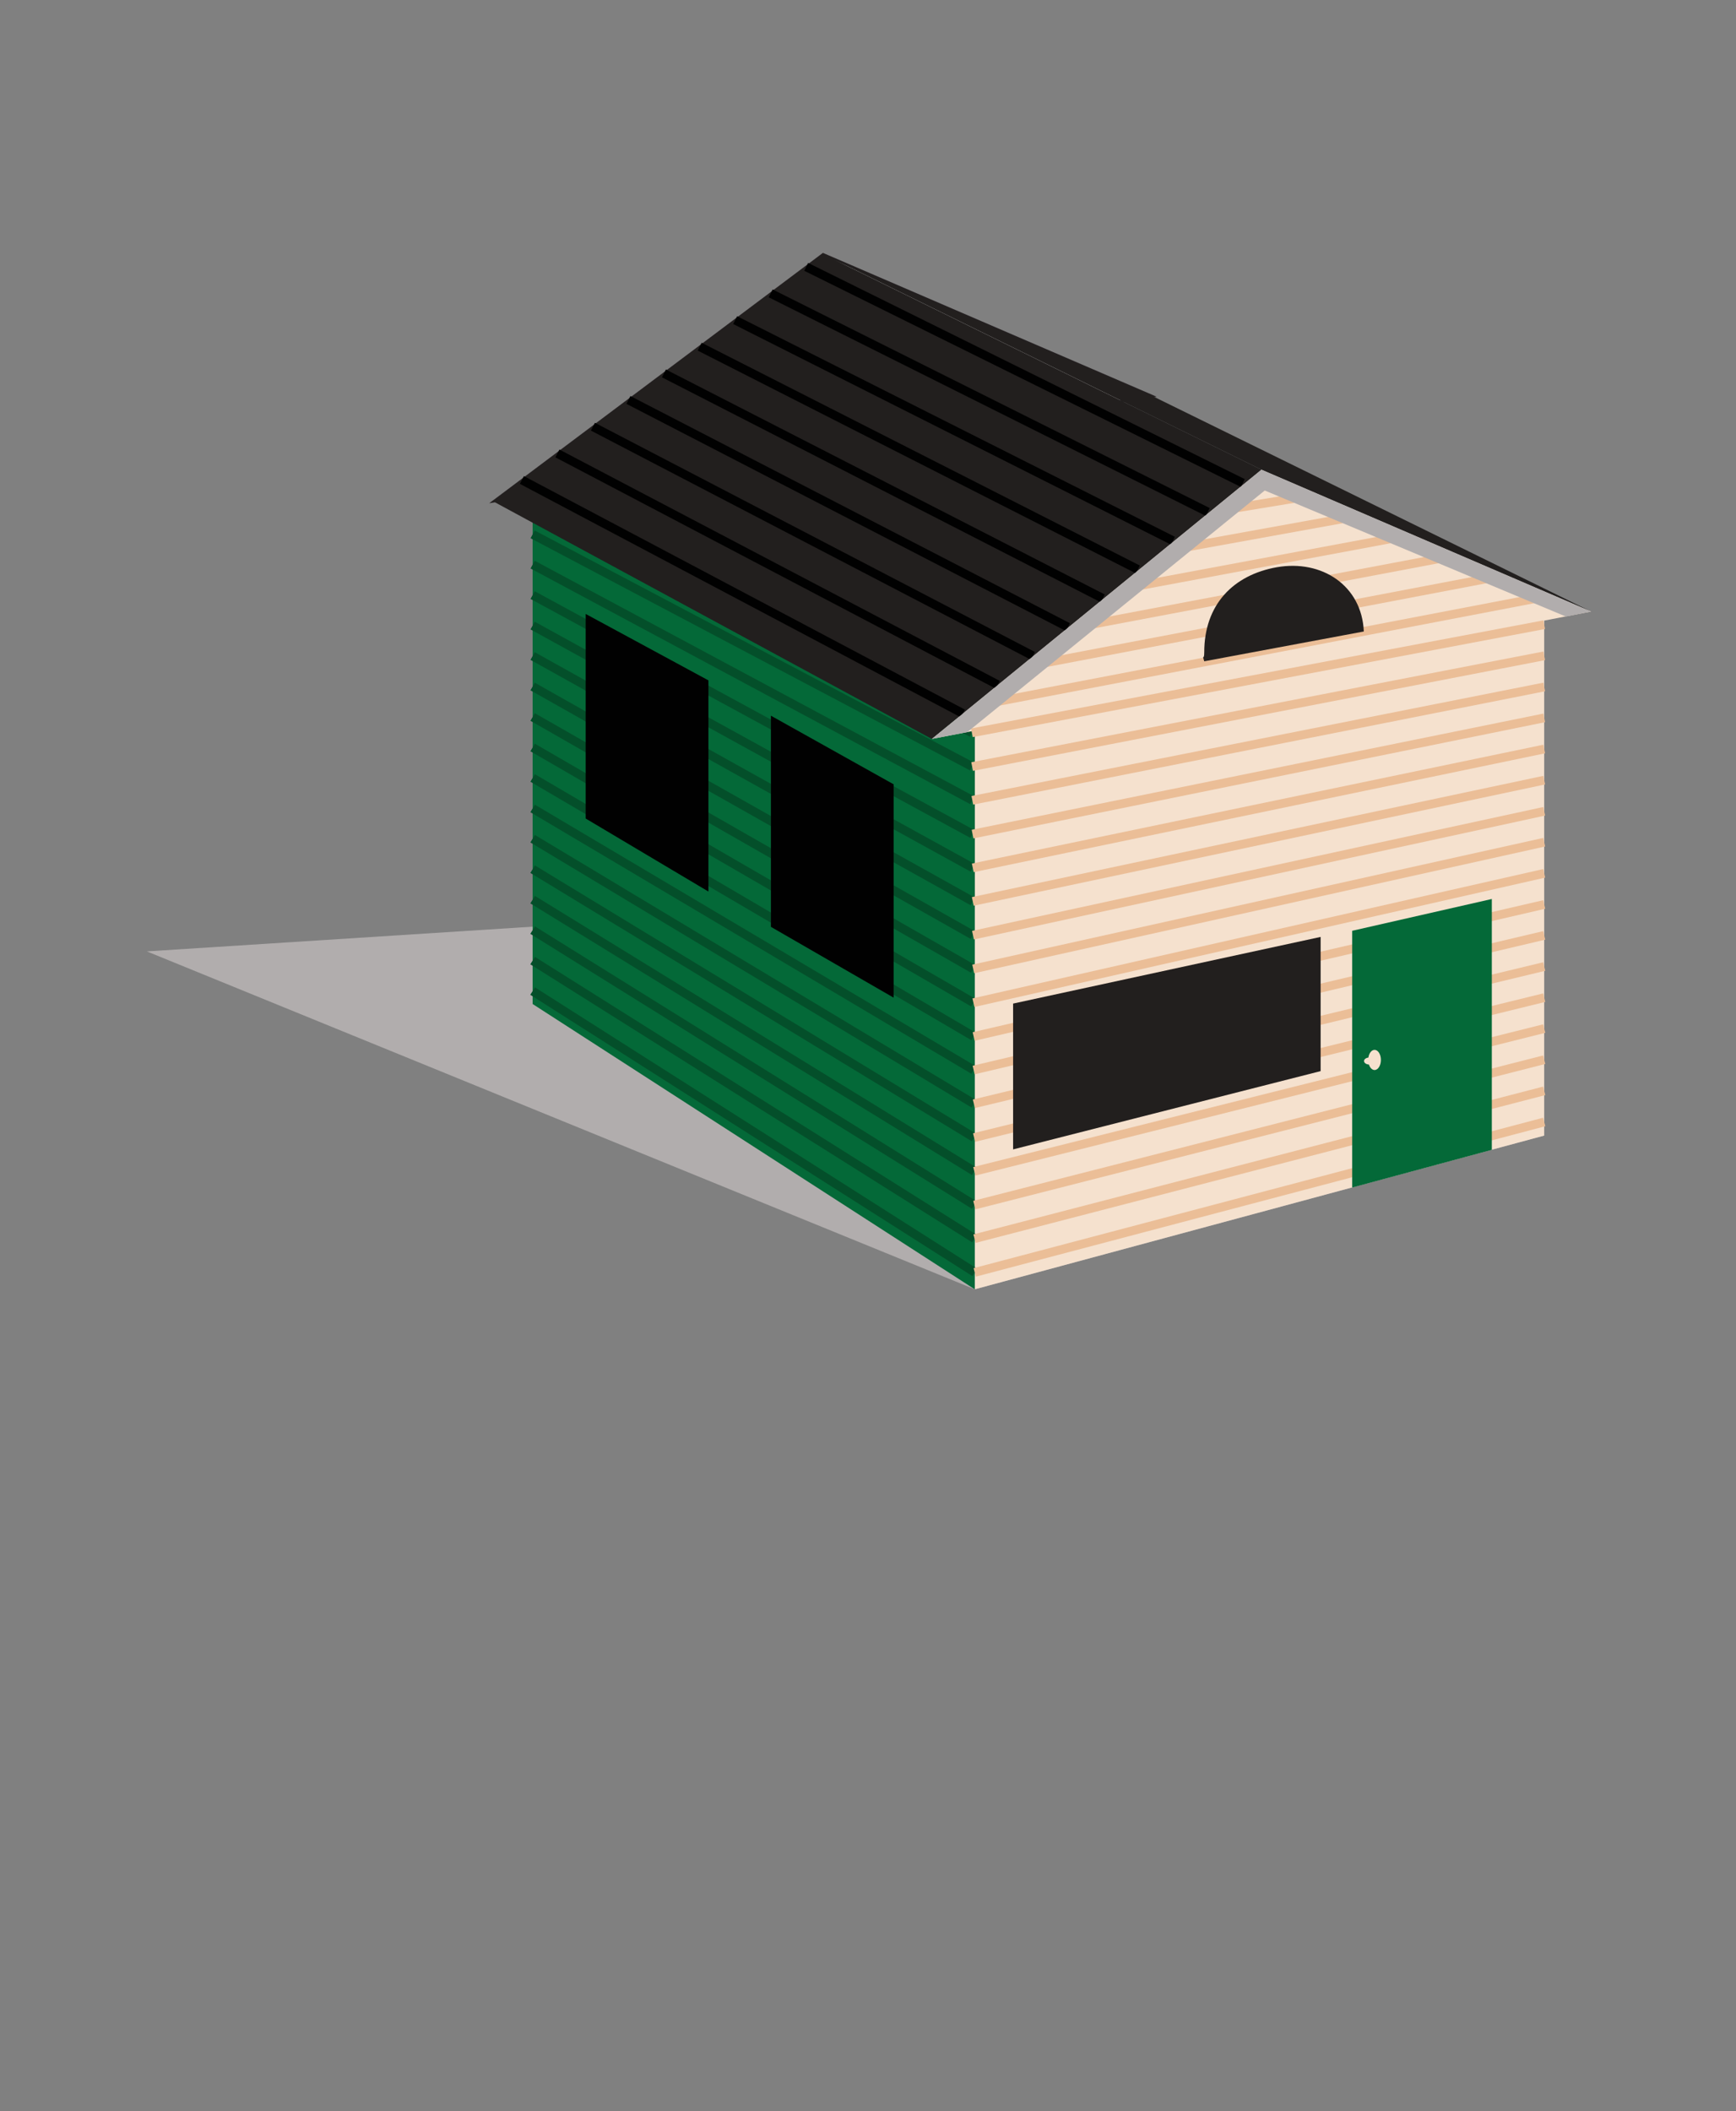 <?xml version="1.0" encoding="utf-8"?>
<!-- Generator: Adobe Illustrator 18.1.1, SVG Export Plug-In . SVG Version: 6.00 Build 0)  -->
<svg version="1.1" id="Layer_1" xmlns="http://www.w3.org/2000/svg" xmlns:xlink="http://www.w3.org/1999/xlink" x="0px" y="0px"
	 viewBox="0 0 792 962.8" enable-background="new 0 0 792 962.8" xml:space="preserve">
<rect x="0" y="0" width="792" height="962.8" fill="#808080" stroke="none"/>
<polygon fill="#B1ADAD" points="444.7,588 67,433.9 493,406.6 704.5,517.9 "/>
<polygon fill="#F5E1CE" points="704.5,517.9 444.7,588 444.7,329.8 704.5,279.8 "/>
<polygon fill="#046938" points="243,457.9 444.7,588 444.7,329.8 243,229.8 "/>
<g>
	<line fill="none" stroke="#044F2A" stroke-width="4" stroke-miterlimit="10" x1="444.7" y1="580.3" x2="243" y2="452"/>
	<line fill="none" stroke="#044F2A" stroke-width="4" stroke-miterlimit="10" x1="444.6" y1="564.9" x2="243" y2="438.1"/>
	<line fill="none" stroke="#044F2A" stroke-width="4" stroke-miterlimit="10" x1="444.5" y1="549.6" x2="243" y2="424.2"/>
	<line fill="none" stroke="#044F2A" stroke-width="4" stroke-miterlimit="10" x1="444.5" y1="534.2" x2="243" y2="410.3"/>
	<line fill="none" stroke="#044F2A" stroke-width="4" stroke-miterlimit="10" x1="444.4" y1="518.8" x2="243" y2="396.4"/>
	<line fill="none" stroke="#044F2A" stroke-width="4" stroke-miterlimit="10" x1="444.3" y1="503.4" x2="243" y2="382.5"/>
	<line fill="none" stroke="#044F2A" stroke-width="4" stroke-miterlimit="10" x1="444.2" y1="488" x2="243" y2="368.7"/>
	<line fill="none" stroke="#044F2A" stroke-width="4" stroke-miterlimit="10" x1="444.2" y1="472.7" x2="243" y2="354.8"/>
	<line fill="none" stroke="#044F2A" stroke-width="4" stroke-miterlimit="10" x1="444.1" y1="457.3" x2="243" y2="340.9"/>
	<line fill="none" stroke="#044F2A" stroke-width="4" stroke-miterlimit="10" x1="444" y1="441.9" x2="243" y2="327"/>
	<line fill="none" stroke="#044F2A" stroke-width="4" stroke-miterlimit="10" x1="443.9" y1="426.5" x2="243" y2="313.1"/>
	<line fill="none" stroke="#044F2A" stroke-width="4" stroke-miterlimit="10" x1="443.8" y1="411.1" x2="243" y2="299.2"/>
	<line fill="none" stroke="#044F2A" stroke-width="4" stroke-miterlimit="10" x1="443.8" y1="395.8" x2="243" y2="285.3"/>
	<line fill="none" stroke="#044F2A" stroke-width="4" stroke-miterlimit="10" x1="443.7" y1="380.4" x2="243" y2="271.4"/>
	<line fill="none" stroke="#044F2A" stroke-width="4" stroke-miterlimit="10" x1="443.6" y1="365" x2="243" y2="257.5"/>
	<line fill="none" stroke="#044F2A" stroke-width="4" stroke-miterlimit="10" x1="443.5" y1="349.6" x2="243" y2="243.7"/>
	<line fill="none" stroke="#044F2A" stroke-width="4" stroke-miterlimit="10" x1="443.4" y1="334.2" x2="243" y2="229.8"/>
</g>
<polygon fill="#F5E1CE" points="425.1,337 575.5,214.2 725.9,278.9 "/>
<polygon fill="#FFFFFF" stroke="#231F20" stroke-miterlimit="10" points="225.1,228.7 375.5,115.9 525.9,180.7 "/>
<polygon fill="#221F1E" points="375.5,115.9 575.5,214.2 425.1,337 225.1,228.7 "/>
<polygon fill="#221F1E" points="525.9,180.7 725.9,278.9 575.5,214.2 375.5,115.9 "/>
<g>
	<line fill="none" stroke="#EBBE97" stroke-width="4" stroke-miterlimit="10" x1="444.7" y1="580.3" x2="704.5" y2="511.7"/>
	<line fill="none" stroke="#EBBE97" stroke-width="4" stroke-miterlimit="10" x1="444.6" y1="564.9" x2="704.5" y2="497.5"/>
	<line fill="none" stroke="#EBBE97" stroke-width="4" stroke-miterlimit="10" x1="444.5" y1="549.6" x2="704.5" y2="483.3"/>
	<line fill="none" stroke="#EBBE97" stroke-width="4" stroke-miterlimit="10" x1="444.5" y1="534.2" x2="704.5" y2="469.1"/>
	<line fill="none" stroke="#EBBE97" stroke-width="4" stroke-miterlimit="10" x1="444.4" y1="518.8" x2="704.5" y2="455"/>
	<line fill="none" stroke="#EBBE97" stroke-width="4" stroke-miterlimit="10" x1="444.3" y1="503.4" x2="704.5" y2="440.8"/>
	<line fill="none" stroke="#EBBE97" stroke-width="4" stroke-miterlimit="10" x1="444.2" y1="488" x2="704.5" y2="426.6"/>
	<line fill="none" stroke="#EBBE97" stroke-width="4" stroke-miterlimit="10" x1="444.2" y1="472.7" x2="704.5" y2="412.5"/>
	<line fill="none" stroke="#EBBE97" stroke-width="4" stroke-miterlimit="10" x1="444.1" y1="457.3" x2="704.5" y2="398.3"/>
	<line fill="none" stroke="#EBBE97" stroke-width="4" stroke-miterlimit="10" x1="444" y1="441.9" x2="704.5" y2="384.1"/>
	<line fill="none" stroke="#EBBE97" stroke-width="4" stroke-miterlimit="10" x1="443.9" y1="426.5" x2="704.5" y2="370"/>
	<line fill="none" stroke="#EBBE97" stroke-width="4" stroke-miterlimit="10" x1="443.8" y1="411.1" x2="704.5" y2="355.8"/>
	<line fill="none" stroke="#EBBE97" stroke-width="4" stroke-miterlimit="10" x1="443.8" y1="395.8" x2="704.5" y2="341.6"/>
	<line fill="none" stroke="#EBBE97" stroke-width="4" stroke-miterlimit="10" x1="443.7" y1="380.4" x2="704.5" y2="327.4"/>
	<line fill="none" stroke="#EBBE97" stroke-width="4" stroke-miterlimit="10" x1="443.6" y1="365" x2="704.5" y2="313.3"/>
	<line fill="none" stroke="#EBBE97" stroke-width="4" stroke-miterlimit="10" x1="443.5" y1="349.6" x2="704.5" y2="299.1"/>
	<line fill="none" stroke="#EBBE97" stroke-width="4" stroke-miterlimit="10" x1="443.4" y1="334.2" x2="704.5" y2="284.9"/>
</g>
<g>
	<line fill="none" stroke="#EBBE97" stroke-width="4" stroke-miterlimit="10" x1="448" y1="321.3" x2="700.3" y2="273"/>
	<line fill="none" stroke="#EBBE97" stroke-width="4" stroke-miterlimit="10" x1="471" y1="303.4" x2="679.5" y2="263.7"/>
	<line fill="none" stroke="#EBBE97" stroke-width="4" stroke-miterlimit="10" x1="494" y1="285.5" x2="658.6" y2="254.4"/>
	<line fill="none" stroke="#EBBE97" stroke-width="4" stroke-miterlimit="10" x1="517.1" y1="267.6" x2="637.7" y2="245.1"/>
	<line fill="none" stroke="#EBBE97" stroke-width="4" stroke-miterlimit="10" x1="540.1" y1="249.7" x2="616.9" y2="235.8"/>
	<line fill="none" stroke="#EBBE97" stroke-width="4" stroke-miterlimit="10" x1="563.1" y1="231.8" x2="596" y2="226.4"/>
</g>
<polygon fill="#046938" points="680.6,524.4 616.9,541.6 616.9,424.5 680.6,410 "/>
<polygon fill="#221F1E" points="602.5,488.5 462.2,524.2 462.2,457.7 602.5,427.3 "/>
<g>
	<line fill="none" stroke="#010101" stroke-width="4" stroke-miterlimit="10" x1="238.1" y1="218.9" x2="439.3" y2="325.4"/>
	<line fill="none" stroke="#010101" stroke-width="4" stroke-miterlimit="10" x1="254.3" y1="206.8" x2="455.2" y2="312.3"/>
	<line fill="none" stroke="#010101" stroke-width="4" stroke-miterlimit="10" x1="270.5" y1="194.6" x2="471.2" y2="299.1"/>
	<line fill="none" stroke="#010101" stroke-width="4" stroke-miterlimit="10" x1="286.7" y1="182.4" x2="487.2" y2="286"/>
	<line fill="none" stroke="#010101" stroke-width="4" stroke-miterlimit="10" x1="302.9" y1="170.3" x2="503.1" y2="272.9"/>
	<line fill="none" stroke="#010101" stroke-width="4" stroke-miterlimit="10" x1="319.2" y1="158.1" x2="519.1" y2="259.7"/>
	<line fill="none" stroke="#010101" stroke-width="4" stroke-miterlimit="10" x1="335.4" y1="146" x2="535.1" y2="246.6"/>
	<line fill="none" stroke="#010101" stroke-width="4" stroke-miterlimit="10" x1="351.6" y1="133.8" x2="551" y2="233.5"/>
	<line fill="none" stroke="#010101" stroke-width="4" stroke-miterlimit="10" x1="367.8" y1="121.7" x2="567" y2="220.3"/>
</g>
<polygon fill="#B1ADAD" points="425.1,337 575.5,214.2 725.9,278.9 714.4,281.2 577,223.7 441.3,333.9 "/>
<polygon fill="#010101" points="351.7,422.7 407.7,455 407.7,357.7 351.7,326.4 "/>
<polygon fill="#010101" points="267.2,373.3 323.2,406.6 323.2,310.3 267.2,280 "/>
<ellipse fill="#F5E1CE" cx="627.1" cy="483.4" rx="2.9" ry="4.6"/>
<ellipse fill="#F5E1CE" cx="624.7" cy="483.9" rx="2.4" ry="1.6"/>
<path fill="#221F1E" d="M622.2,288c-0.9-21-19.2-32.9-39.7-29.3c-19.8,3.5-33.1,17-33.1,38.8c0,4.1-1.1,0.4,0,4.1L622.2,288z"/>
</svg>
